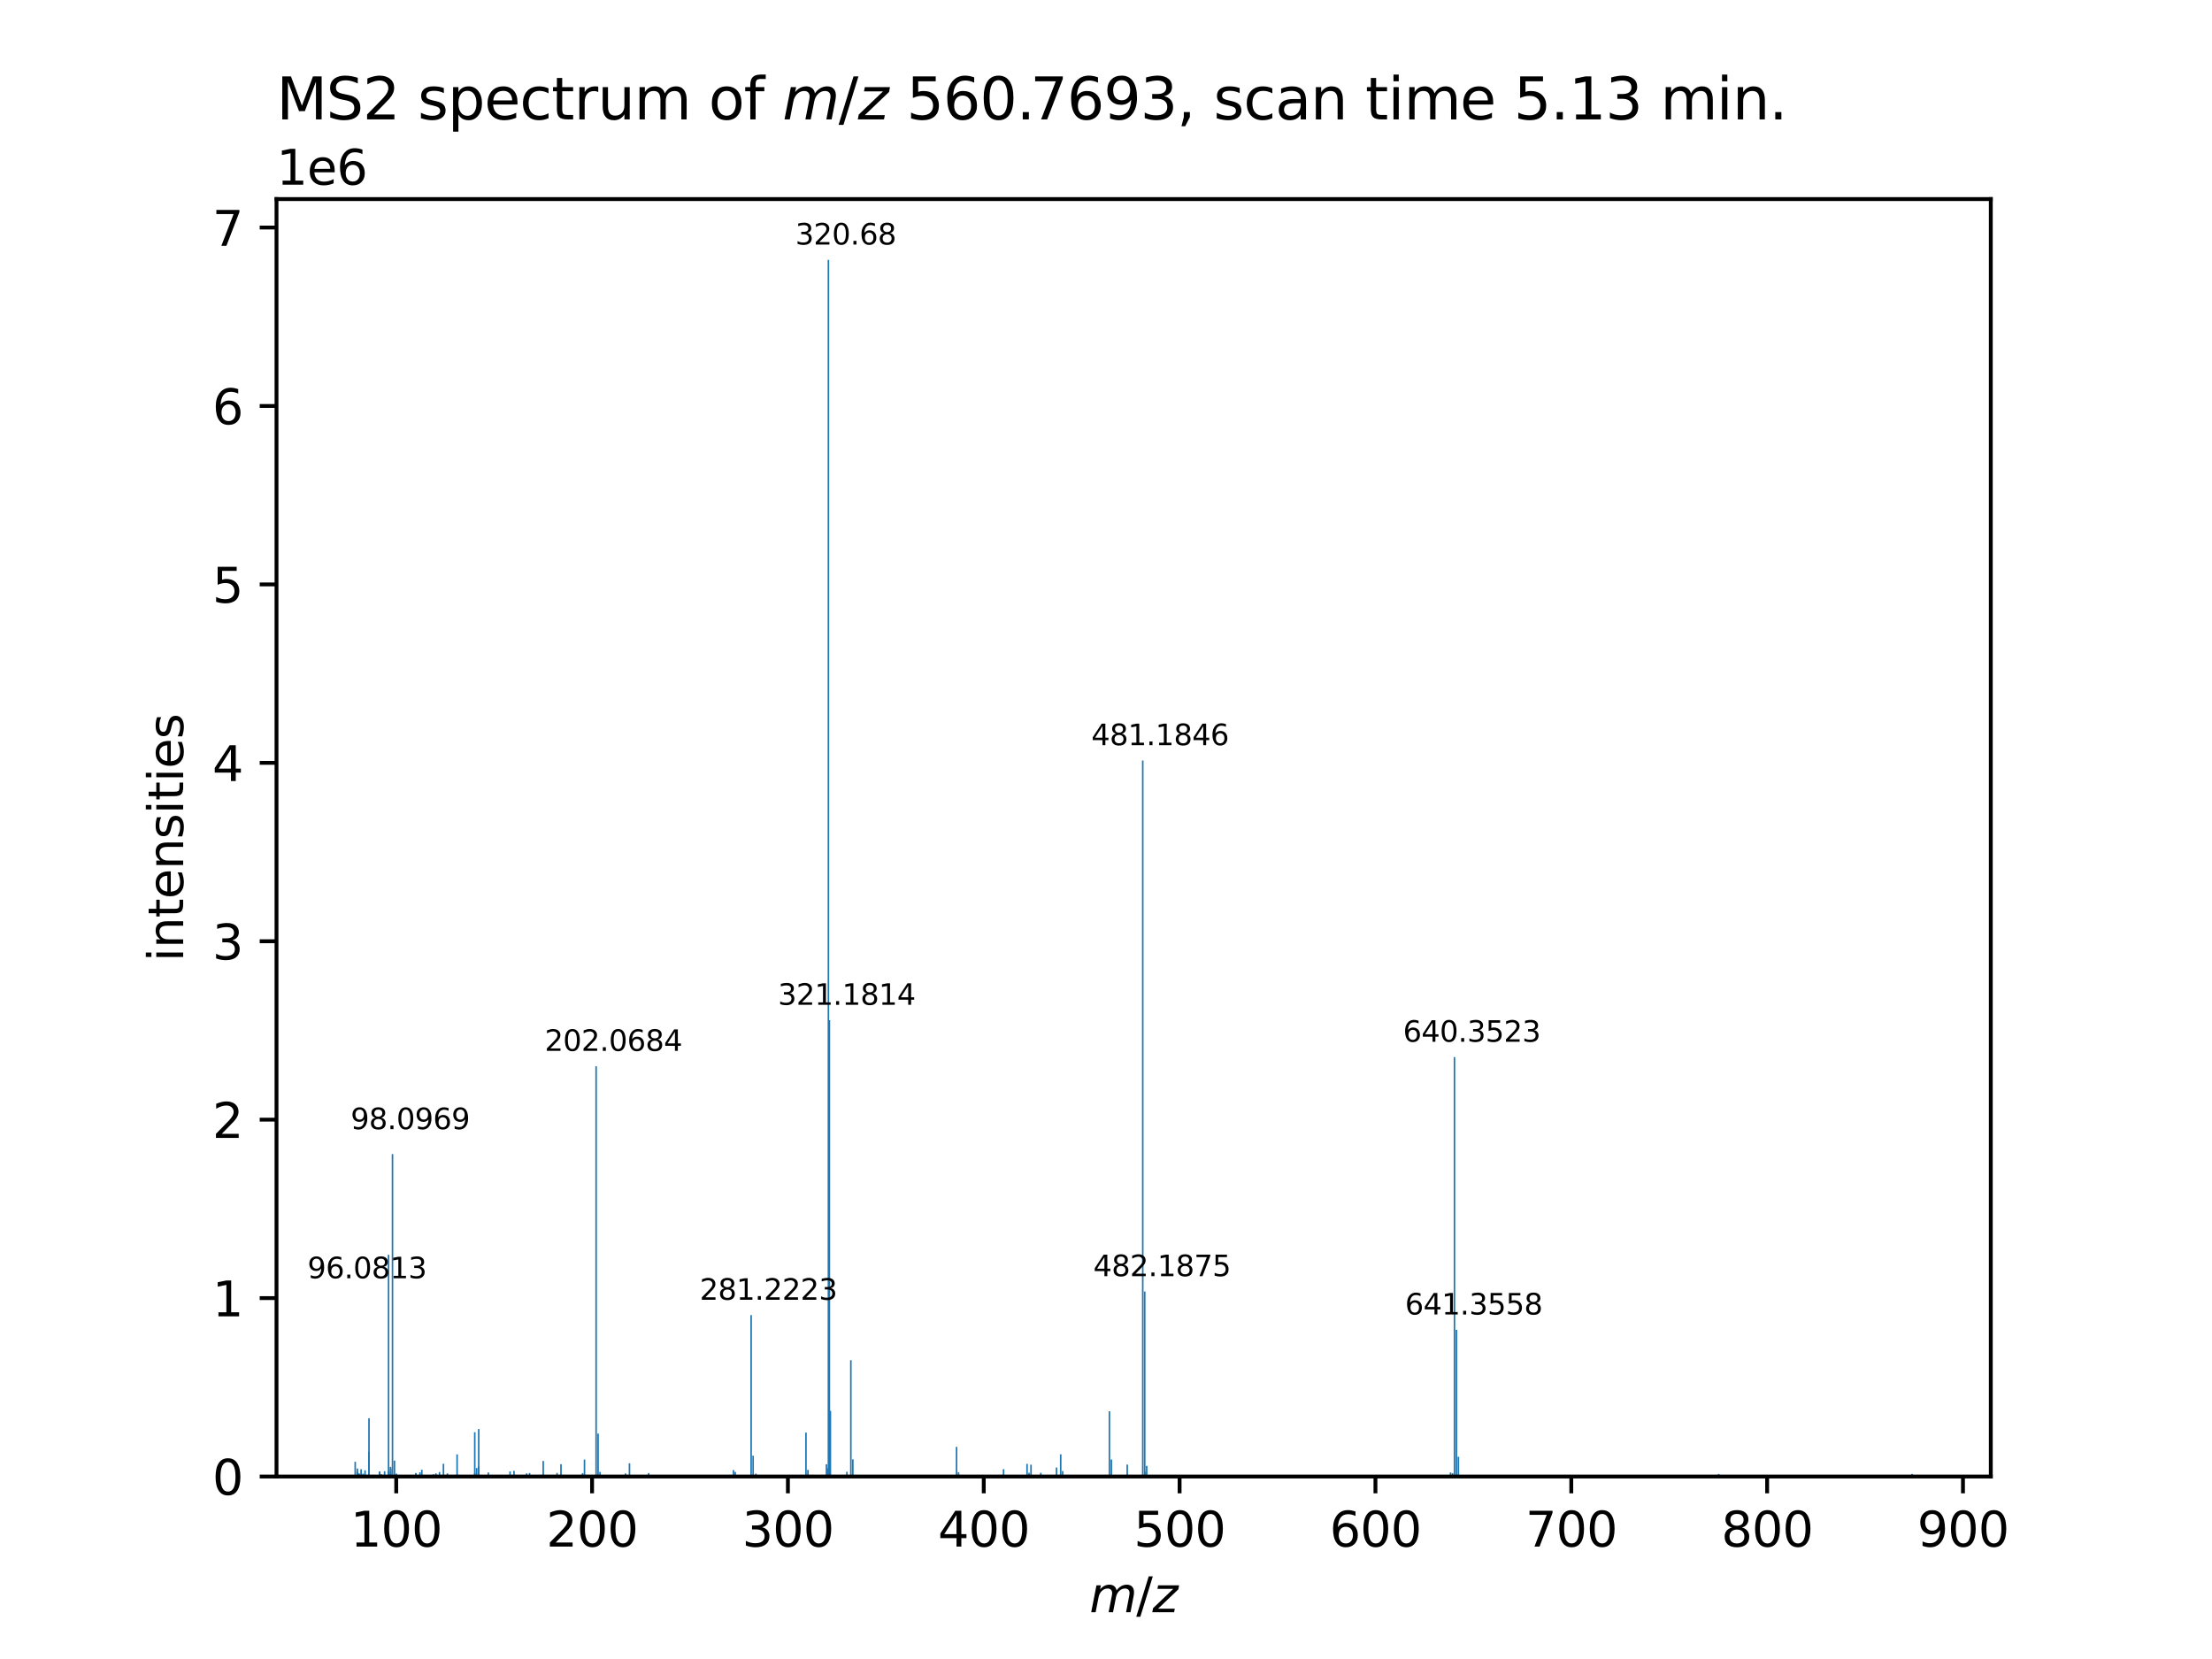 <?xml version="1.0" encoding="utf-8" standalone="no"?>
<!DOCTYPE svg PUBLIC "-//W3C//DTD SVG 1.1//EN"
  "http://www.w3.org/Graphics/SVG/1.1/DTD/svg11.dtd">
<svg xmlns:xlink="http://www.w3.org/1999/xlink" width="460.8pt" height="345.6pt" viewBox="0 0 460.8 345.6" xmlns="http://www.w3.org/2000/svg" version="1.1">
 <defs>
  <style type="text/css">*{stroke-linejoin: round; stroke-linecap: butt}</style>
 </defs>
 <g id="figure_1">
  <g id="patch_1">
   <path d="M 0 345.6 
L 460.8 345.6 
L 460.8 0 
L 0 0 
z
" style="fill: #ffffff"/>
  </g>
  <g id="axes_1">
   <g id="patch_2">
    <path d="M 57.6 307.584 
L 414.72 307.584 
L 414.72 41.472 
L 57.6 41.472 
z
" style="fill: #ffffff"/>
   </g>
   <g id="patch_3">
    <path d="M 73.833 307.584 
L 74.159 307.584 
L 74.159 304.519 
L 73.833 304.519 
z
" clip-path="url(#p8fda5cd666)" style="fill: #1f77b4"/>
   </g>
   <g id="patch_4">
    <path d="M 74.239 307.584 
L 74.565 307.584 
L 74.565 306.562 
L 74.239 306.562 
z
" clip-path="url(#p8fda5cd666)" style="fill: #1f77b4"/>
   </g>
   <g id="patch_5">
    <path d="M 74.287 307.584 
L 74.614 307.584 
L 74.614 305.924 
L 74.287 305.924 
z
" clip-path="url(#p8fda5cd666)" style="fill: #1f77b4"/>
   </g>
   <g id="patch_6">
    <path d="M 74.313 307.584 
L 74.639 307.584 
L 74.639 306.727 
L 74.313 306.727 
z
" clip-path="url(#p8fda5cd666)" style="fill: #1f77b4"/>
   </g>
   <g id="patch_7">
    <path d="M 74.65 307.584 
L 74.976 307.584 
L 74.976 306.933 
L 74.65 306.933 
z
" clip-path="url(#p8fda5cd666)" style="fill: #1f77b4"/>
   </g>
   <g id="patch_8">
    <path d="M 75.061 307.584 
L 75.387 307.584 
L 75.387 306.066 
L 75.061 306.066 
z
" clip-path="url(#p8fda5cd666)" style="fill: #1f77b4"/>
   </g>
   <g id="patch_9">
    <path d="M 75.472 307.584 
L 75.799 307.584 
L 75.799 307.003 
L 75.472 307.003 
z
" clip-path="url(#p8fda5cd666)" style="fill: #1f77b4"/>
   </g>
   <g id="patch_10">
    <path d="M 75.883 307.584 
L 76.21 307.584 
L 76.21 306.292 
L 75.883 306.292 
z
" clip-path="url(#p8fda5cd666)" style="fill: #1f77b4"/>
   </g>
   <g id="patch_11">
    <path d="M 76.691 307.584 
L 77.017 307.584 
L 77.017 302.437 
L 76.691 302.437 
z
" clip-path="url(#p8fda5cd666)" style="fill: #1f77b4"/>
   </g>
   <g id="patch_12">
    <path d="M 76.706 307.584 
L 77.032 307.584 
L 77.032 295.442 
L 76.706 295.442 
z
" clip-path="url(#p8fda5cd666)" style="fill: #1f77b4"/>
   </g>
   <g id="patch_13">
    <path d="M 78.908 307.584 
L 79.235 307.584 
L 79.235 306.607 
L 78.908 306.607 
z
" clip-path="url(#p8fda5cd666)" style="fill: #1f77b4"/>
   </g>
   <g id="patch_14">
    <path d="M 78.91 307.584 
L 79.237 307.584 
L 79.237 306.509 
L 78.91 306.509 
z
" clip-path="url(#p8fda5cd666)" style="fill: #1f77b4"/>
   </g>
   <g id="patch_15">
    <path d="M 79.264 307.584 
L 79.59 307.584 
L 79.59 307.112 
L 79.264 307.112 
z
" clip-path="url(#p8fda5cd666)" style="fill: #1f77b4"/>
   </g>
   <g id="patch_16">
    <path d="M 79.957 307.584 
L 80.283 307.584 
L 80.283 306.493 
L 79.957 306.493 
z
" clip-path="url(#p8fda5cd666)" style="fill: #1f77b4"/>
   </g>
   <g id="patch_17">
    <path d="M 80.776 307.584 
L 81.103 307.584 
L 81.103 306.462 
L 80.776 306.462 
z
" clip-path="url(#p8fda5cd666)" style="fill: #1f77b4"/>
   </g>
   <g id="patch_18">
    <path d="M 80.779 307.584 
L 81.105 307.584 
L 81.105 261.388 
L 80.779 261.388 
z
" clip-path="url(#p8fda5cd666)" style="fill: #1f77b4"/>
   </g>
   <g id="patch_19">
    <path d="M 80.782 307.584 
L 81.108 307.584 
L 81.108 306.503 
L 80.782 306.503 
z
" clip-path="url(#p8fda5cd666)" style="fill: #1f77b4"/>
   </g>
   <g id="patch_20">
    <path d="M 81.181 307.584 
L 81.507 307.584 
L 81.507 307.099 
L 81.181 307.099 
z
" clip-path="url(#p8fda5cd666)" style="fill: #1f77b4"/>
   </g>
   <g id="patch_21">
    <path d="M 81.188 307.584 
L 81.515 307.584 
L 81.515 305.567 
L 81.188 305.567 
z
" clip-path="url(#p8fda5cd666)" style="fill: #1f77b4"/>
   </g>
   <g id="patch_22">
    <path d="M 81.191 307.584 
L 81.517 307.584 
L 81.517 306.562 
L 81.191 306.562 
z
" clip-path="url(#p8fda5cd666)" style="fill: #1f77b4"/>
   </g>
   <g id="patch_23">
    <path d="M 81.235 307.584 
L 81.562 307.584 
L 81.562 305.908 
L 81.235 305.908 
z
" clip-path="url(#p8fda5cd666)" style="fill: #1f77b4"/>
   </g>
   <g id="patch_24">
    <path d="M 81.601 307.584 
L 81.928 307.584 
L 81.928 240.409 
L 81.601 240.409 
z
" clip-path="url(#p8fda5cd666)" style="fill: #1f77b4"/>
   </g>
   <g id="patch_25">
    <path d="M 82.011 307.584 
L 82.337 307.584 
L 82.337 304.273 
L 82.011 304.273 
z
" clip-path="url(#p8fda5cd666)" style="fill: #1f77b4"/>
   </g>
   <g id="patch_26">
    <path d="M 82.394 307.584 
L 82.72 307.584 
L 82.72 306.981 
L 82.394 306.981 
z
" clip-path="url(#p8fda5cd666)" style="fill: #1f77b4"/>
   </g>
   <g id="patch_27">
    <path d="M 86.444 307.584 
L 86.77 307.584 
L 86.77 306.859 
L 86.444 306.859 
z
" clip-path="url(#p8fda5cd666)" style="fill: #1f77b4"/>
   </g>
   <g id="patch_28">
    <path d="M 86.497 307.584 
L 86.823 307.584 
L 86.823 306.931 
L 86.497 306.931 
z
" clip-path="url(#p8fda5cd666)" style="fill: #1f77b4"/>
   </g>
   <g id="patch_29">
    <path d="M 87.319 307.584 
L 87.646 307.584 
L 87.646 306.712 
L 87.319 306.712 
z
" clip-path="url(#p8fda5cd666)" style="fill: #1f77b4"/>
   </g>
   <g id="patch_30">
    <path d="M 87.706 307.584 
L 88.032 307.584 
L 88.032 306.175 
L 87.706 306.175 
z
" clip-path="url(#p8fda5cd666)" style="fill: #1f77b4"/>
   </g>
   <g id="patch_31">
    <path d="M 90.125 307.584 
L 90.452 307.584 
L 90.452 307.127 
L 90.125 307.127 
z
" clip-path="url(#p8fda5cd666)" style="fill: #1f77b4"/>
   </g>
   <g id="patch_32">
    <path d="M 90.657 307.584 
L 90.983 307.584 
L 90.983 306.933 
L 90.657 306.933 
z
" clip-path="url(#p8fda5cd666)" style="fill: #1f77b4"/>
   </g>
   <g id="patch_33">
    <path d="M 91.393 307.584 
L 91.719 307.584 
L 91.719 306.644 
L 91.393 306.644 
z
" clip-path="url(#p8fda5cd666)" style="fill: #1f77b4"/>
   </g>
   <g id="patch_34">
    <path d="M 92.215 307.584 
L 92.542 307.584 
L 92.542 304.923 
L 92.215 304.923 
z
" clip-path="url(#p8fda5cd666)" style="fill: #1f77b4"/>
   </g>
   <g id="patch_35">
    <path d="M 93.037 307.584 
L 93.364 307.584 
L 93.364 306.939 
L 93.037 306.939 
z
" clip-path="url(#p8fda5cd666)" style="fill: #1f77b4"/>
   </g>
   <g id="patch_36">
    <path d="M 95.058 307.584 
L 95.385 307.584 
L 95.385 302.973 
L 95.058 302.973 
z
" clip-path="url(#p8fda5cd666)" style="fill: #1f77b4"/>
   </g>
   <g id="patch_37">
    <path d="M 98.741 307.584 
L 99.067 307.584 
L 99.067 298.353 
L 98.741 298.353 
z
" clip-path="url(#p8fda5cd666)" style="fill: #1f77b4"/>
   </g>
   <g id="patch_38">
    <path d="M 98.745 307.584 
L 99.071 307.584 
L 99.071 306.893 
L 98.745 306.893 
z
" clip-path="url(#p8fda5cd666)" style="fill: #1f77b4"/>
   </g>
   <g id="patch_39">
    <path d="M 99.133 307.584 
L 99.46 307.584 
L 99.46 305.818 
L 99.133 305.818 
z
" clip-path="url(#p8fda5cd666)" style="fill: #1f77b4"/>
   </g>
   <g id="patch_40">
    <path d="M 99.545 307.584 
L 99.871 307.584 
L 99.871 305.466 
L 99.545 305.466 
z
" clip-path="url(#p8fda5cd666)" style="fill: #1f77b4"/>
   </g>
   <g id="patch_41">
    <path d="M 99.563 307.584 
L 99.889 307.584 
L 99.889 297.697 
L 99.563 297.697 
z
" clip-path="url(#p8fda5cd666)" style="fill: #1f77b4"/>
   </g>
   <g id="patch_42">
    <path d="M 101.564 307.584 
L 101.89 307.584 
L 101.89 306.743 
L 101.564 306.743 
z
" clip-path="url(#p8fda5cd666)" style="fill: #1f77b4"/>
   </g>
   <g id="patch_43">
    <path d="M 106.089 307.584 
L 106.415 307.584 
L 106.415 306.527 
L 106.089 306.527 
z
" clip-path="url(#p8fda5cd666)" style="fill: #1f77b4"/>
   </g>
   <g id="patch_44">
    <path d="M 106.911 307.584 
L 107.237 307.584 
L 107.237 306.404 
L 106.911 306.404 
z
" clip-path="url(#p8fda5cd666)" style="fill: #1f77b4"/>
   </g>
   <g id="patch_45">
    <path d="M 109.539 307.584 
L 109.866 307.584 
L 109.866 306.935 
L 109.539 306.935 
z
" clip-path="url(#p8fda5cd666)" style="fill: #1f77b4"/>
   </g>
   <g id="patch_46">
    <path d="M 110.162 307.584 
L 110.488 307.584 
L 110.488 306.857 
L 110.162 306.857 
z
" clip-path="url(#p8fda5cd666)" style="fill: #1f77b4"/>
   </g>
   <g id="patch_47">
    <path d="M 113 307.584 
L 113.326 307.584 
L 113.326 304.352 
L 113 304.352 
z
" clip-path="url(#p8fda5cd666)" style="fill: #1f77b4"/>
   </g>
   <g id="patch_48">
    <path d="M 115.88 307.584 
L 116.206 307.584 
L 116.206 306.832 
L 115.88 306.832 
z
" clip-path="url(#p8fda5cd666)" style="fill: #1f77b4"/>
   </g>
   <g id="patch_49">
    <path d="M 116.702 307.584 
L 117.029 307.584 
L 117.029 305.028 
L 116.702 305.028 
z
" clip-path="url(#p8fda5cd666)" style="fill: #1f77b4"/>
   </g>
   <g id="patch_50">
    <path d="M 121.196 307.584 
L 121.523 307.584 
L 121.523 306.876 
L 121.196 306.876 
z
" clip-path="url(#p8fda5cd666)" style="fill: #1f77b4"/>
   </g>
   <g id="patch_51">
    <path d="M 121.598 307.584 
L 121.924 307.584 
L 121.924 304.051 
L 121.598 304.051 
z
" clip-path="url(#p8fda5cd666)" style="fill: #1f77b4"/>
   </g>
   <g id="patch_52">
    <path d="M 124.019 307.584 
L 124.346 307.584 
L 124.346 222.122 
L 124.019 222.122 
z
" clip-path="url(#p8fda5cd666)" style="fill: #1f77b4"/>
   </g>
   <g id="patch_53">
    <path d="M 124.429 307.584 
L 124.755 307.584 
L 124.755 298.644 
L 124.429 298.644 
z
" clip-path="url(#p8fda5cd666)" style="fill: #1f77b4"/>
   </g>
   <g id="patch_54">
    <path d="M 124.834 307.584 
L 125.16 307.584 
L 125.16 306.627 
L 124.834 306.627 
z
" clip-path="url(#p8fda5cd666)" style="fill: #1f77b4"/>
   </g>
   <g id="patch_55">
    <path d="M 130.143 307.584 
L 130.47 307.584 
L 130.47 306.937 
L 130.143 306.937 
z
" clip-path="url(#p8fda5cd666)" style="fill: #1f77b4"/>
   </g>
   <g id="patch_56">
    <path d="M 130.966 307.584 
L 131.292 307.584 
L 131.292 304.832 
L 130.966 304.832 
z
" clip-path="url(#p8fda5cd666)" style="fill: #1f77b4"/>
   </g>
   <g id="patch_57">
    <path d="M 134.964 307.584 
L 135.29 307.584 
L 135.29 306.858 
L 134.964 306.858 
z
" clip-path="url(#p8fda5cd666)" style="fill: #1f77b4"/>
   </g>
   <g id="patch_58">
    <path d="M 152.63 307.584 
L 152.957 307.584 
L 152.957 306.242 
L 152.63 306.242 
z
" clip-path="url(#p8fda5cd666)" style="fill: #1f77b4"/>
   </g>
   <g id="patch_59">
    <path d="M 153.001 307.584 
L 153.328 307.584 
L 153.328 306.639 
L 153.001 306.639 
z
" clip-path="url(#p8fda5cd666)" style="fill: #1f77b4"/>
   </g>
   <g id="patch_60">
    <path d="M 156.313 307.584 
L 156.639 307.584 
L 156.639 273.965 
L 156.313 273.965 
z
" clip-path="url(#p8fda5cd666)" style="fill: #1f77b4"/>
   </g>
   <g id="patch_61">
    <path d="M 156.722 307.584 
L 157.048 307.584 
L 157.048 303.248 
L 156.722 303.248 
z
" clip-path="url(#p8fda5cd666)" style="fill: #1f77b4"/>
   </g>
   <g id="patch_62">
    <path d="M 157.301 307.584 
L 157.627 307.584 
L 157.627 306.984 
L 157.301 306.984 
z
" clip-path="url(#p8fda5cd666)" style="fill: #1f77b4"/>
   </g>
   <g id="patch_63">
    <path d="M 167.734 307.584 
L 168.06 307.584 
L 168.06 298.434 
L 167.734 298.434 
z
" clip-path="url(#p8fda5cd666)" style="fill: #1f77b4"/>
   </g>
   <g id="patch_64">
    <path d="M 168.143 307.584 
L 168.47 307.584 
L 168.47 306.209 
L 168.143 306.209 
z
" clip-path="url(#p8fda5cd666)" style="fill: #1f77b4"/>
   </g>
   <g id="patch_65">
    <path d="M 171.999 307.584 
L 172.325 307.584 
L 172.325 305.043 
L 171.999 305.043 
z
" clip-path="url(#p8fda5cd666)" style="fill: #1f77b4"/>
   </g>
   <g id="patch_66">
    <path d="M 172.204 307.584 
L 172.531 307.584 
L 172.531 305.889 
L 172.204 305.889 
z
" clip-path="url(#p8fda5cd666)" style="fill: #1f77b4"/>
   </g>
   <g id="patch_67">
    <path d="M 172.37 307.584 
L 172.696 307.584 
L 172.696 306.814 
L 172.37 306.814 
z
" clip-path="url(#p8fda5cd666)" style="fill: #1f77b4"/>
   </g>
   <g id="patch_68">
    <path d="M 172.41 307.584 
L 172.737 307.584 
L 172.737 54.144 
L 172.41 54.144 
z
" clip-path="url(#p8fda5cd666)" style="fill: #1f77b4"/>
   </g>
   <g id="patch_69">
    <path d="M 172.615 307.584 
L 172.941 307.584 
L 172.941 212.523 
L 172.615 212.523 
z
" clip-path="url(#p8fda5cd666)" style="fill: #1f77b4"/>
   </g>
   <g id="patch_70">
    <path d="M 172.819 307.584 
L 173.145 307.584 
L 173.145 293.901 
L 172.819 293.901 
z
" clip-path="url(#p8fda5cd666)" style="fill: #1f77b4"/>
   </g>
   <g id="patch_71">
    <path d="M 176.264 307.584 
L 176.591 307.584 
L 176.591 306.594 
L 176.264 306.594 
z
" clip-path="url(#p8fda5cd666)" style="fill: #1f77b4"/>
   </g>
   <g id="patch_72">
    <path d="M 177.087 307.584 
L 177.413 307.584 
L 177.413 283.353 
L 177.087 283.353 
z
" clip-path="url(#p8fda5cd666)" style="fill: #1f77b4"/>
   </g>
   <g id="patch_73">
    <path d="M 177.496 307.584 
L 177.822 307.584 
L 177.822 304.005 
L 177.496 304.005 
z
" clip-path="url(#p8fda5cd666)" style="fill: #1f77b4"/>
   </g>
   <g id="patch_74">
    <path d="M 199.105 307.584 
L 199.431 307.584 
L 199.431 301.409 
L 199.105 301.409 
z
" clip-path="url(#p8fda5cd666)" style="fill: #1f77b4"/>
   </g>
   <g id="patch_75">
    <path d="M 199.514 307.584 
L 199.84 307.584 
L 199.84 306.688 
L 199.514 306.688 
z
" clip-path="url(#p8fda5cd666)" style="fill: #1f77b4"/>
   </g>
   <g id="patch_76">
    <path d="M 208.897 307.584 
L 209.223 307.584 
L 209.223 306.053 
L 208.897 306.053 
z
" clip-path="url(#p8fda5cd666)" style="fill: #1f77b4"/>
   </g>
   <g id="patch_77">
    <path d="M 213.792 307.584 
L 214.118 307.584 
L 214.118 304.949 
L 213.792 304.949 
z
" clip-path="url(#p8fda5cd666)" style="fill: #1f77b4"/>
   </g>
   <g id="patch_78">
    <path d="M 214.202 307.584 
L 214.529 307.584 
L 214.529 306.802 
L 214.202 306.802 
z
" clip-path="url(#p8fda5cd666)" style="fill: #1f77b4"/>
   </g>
   <g id="patch_79">
    <path d="M 214.615 307.584 
L 214.941 307.584 
L 214.941 305.128 
L 214.615 305.128 
z
" clip-path="url(#p8fda5cd666)" style="fill: #1f77b4"/>
   </g>
   <g id="patch_80">
    <path d="M 216.656 307.584 
L 216.983 307.584 
L 216.983 306.808 
L 216.656 306.808 
z
" clip-path="url(#p8fda5cd666)" style="fill: #1f77b4"/>
   </g>
   <g id="patch_81">
    <path d="M 219.927 307.584 
L 220.253 307.584 
L 220.253 305.701 
L 219.927 305.701 
z
" clip-path="url(#p8fda5cd666)" style="fill: #1f77b4"/>
   </g>
   <g id="patch_82">
    <path d="M 220.801 307.584 
L 221.127 307.584 
L 221.127 302.96 
L 220.801 302.96 
z
" clip-path="url(#p8fda5cd666)" style="fill: #1f77b4"/>
   </g>
   <g id="patch_83">
    <path d="M 221.209 307.584 
L 221.536 307.584 
L 221.536 306.454 
L 221.209 306.454 
z
" clip-path="url(#p8fda5cd666)" style="fill: #1f77b4"/>
   </g>
   <g id="patch_84">
    <path d="M 230.946 307.584 
L 231.273 307.584 
L 231.273 293.991 
L 230.946 293.991 
z
" clip-path="url(#p8fda5cd666)" style="fill: #1f77b4"/>
   </g>
   <g id="patch_85">
    <path d="M 231.355 307.584 
L 231.682 307.584 
L 231.682 304.037 
L 231.355 304.037 
z
" clip-path="url(#p8fda5cd666)" style="fill: #1f77b4"/>
   </g>
   <g id="patch_86">
    <path d="M 234.66 307.584 
L 234.986 307.584 
L 234.986 305.098 
L 234.66 305.098 
z
" clip-path="url(#p8fda5cd666)" style="fill: #1f77b4"/>
   </g>
   <g id="patch_87">
    <path d="M 237.893 307.584 
L 238.219 307.584 
L 238.219 158.434 
L 237.893 158.434 
z
" clip-path="url(#p8fda5cd666)" style="fill: #1f77b4"/>
   </g>
   <g id="patch_88">
    <path d="M 238.302 307.584 
L 238.628 307.584 
L 238.628 269.05 
L 238.302 269.05 
z
" clip-path="url(#p8fda5cd666)" style="fill: #1f77b4"/>
   </g>
   <g id="patch_89">
    <path d="M 238.331 307.584 
L 238.658 307.584 
L 238.658 306.613 
L 238.331 306.613 
z
" clip-path="url(#p8fda5cd666)" style="fill: #1f77b4"/>
   </g>
   <g id="patch_90">
    <path d="M 238.712 307.584 
L 239.038 307.584 
L 239.038 305.367 
L 238.712 305.367 
z
" clip-path="url(#p8fda5cd666)" style="fill: #1f77b4"/>
   </g>
   <g id="patch_91">
    <path d="M 302.007 307.584 
L 302.334 307.584 
L 302.334 306.75 
L 302.007 306.75 
z
" clip-path="url(#p8fda5cd666)" style="fill: #1f77b4"/>
   </g>
   <g id="patch_92">
    <path d="M 302.415 307.584 
L 302.742 307.584 
L 302.742 306.885 
L 302.415 306.885 
z
" clip-path="url(#p8fda5cd666)" style="fill: #1f77b4"/>
   </g>
   <g id="patch_93">
    <path d="M 302.83 307.584 
L 303.156 307.584 
L 303.156 220.219 
L 302.83 220.219 
z
" clip-path="url(#p8fda5cd666)" style="fill: #1f77b4"/>
   </g>
   <g id="patch_94">
    <path d="M 303.239 307.584 
L 303.565 307.584 
L 303.565 277.035 
L 303.239 277.035 
z
" clip-path="url(#p8fda5cd666)" style="fill: #1f77b4"/>
   </g>
   <g id="patch_95">
    <path d="M 303.646 307.584 
L 303.972 307.584 
L 303.972 303.466 
L 303.646 303.466 
z
" clip-path="url(#p8fda5cd666)" style="fill: #1f77b4"/>
   </g>
   <g id="patch_96">
    <path d="M 357.88 307.584 
L 358.206 307.584 
L 358.206 307.056 
L 357.88 307.056 
z
" clip-path="url(#p8fda5cd666)" style="fill: #1f77b4"/>
   </g>
   <g id="patch_97">
    <path d="M 398.161 307.584 
L 398.487 307.584 
L 398.487 307.045 
L 398.161 307.045 
z
" clip-path="url(#p8fda5cd666)" style="fill: #1f77b4"/>
   </g>
   <g id="matplotlib.axis_1">
    <g id="xtick_1">
     <g id="line2d_1">
      <defs>
       <path id="m3e87aa648f" d="M 0 0 
L 0 3.5 
" style="stroke: #000000; stroke-width: 0.8"/>
      </defs>
      <g>
       <use xlink:href="#m3e87aa648f" x="82.541" y="307.584" style="stroke: #000000; stroke-width: 0.8"/>
      </g>
     </g>
     <g id="text_1">
      <!-- 100 -->
      <g transform="translate(72.997 322.182) scale(0.1 -0.1)">
       <defs>
        <path id="DejaVuSans-31" d="M 794 531 
L 1825 531 
L 1825 4091 
L 703 3866 
L 703 4441 
L 1819 4666 
L 2450 4666 
L 2450 531 
L 3481 531 
L 3481 0 
L 794 0 
L 794 531 
z
" transform="scale(0.016)"/>
        <path id="DejaVuSans-30" d="M 2034 4250 
Q 1547 4250 1301 3770 
Q 1056 3291 1056 2328 
Q 1056 1369 1301 889 
Q 1547 409 2034 409 
Q 2525 409 2770 889 
Q 3016 1369 3016 2328 
Q 3016 3291 2770 3770 
Q 2525 4250 2034 4250 
z
M 2034 4750 
Q 2819 4750 3233 4129 
Q 3647 3509 3647 2328 
Q 3647 1150 3233 529 
Q 2819 -91 2034 -91 
Q 1250 -91 836 529 
Q 422 1150 422 2328 
Q 422 3509 836 4129 
Q 1250 4750 2034 4750 
z
" transform="scale(0.016)"/>
       </defs>
       <use xlink:href="#DejaVuSans-31"/>
       <use xlink:href="#DejaVuSans-30" x="63.623"/>
       <use xlink:href="#DejaVuSans-30" x="127.246"/>
      </g>
     </g>
    </g>
    <g id="xtick_2">
     <g id="line2d_2">
      <g>
       <use xlink:href="#m3e87aa648f" x="123.339" y="307.584" style="stroke: #000000; stroke-width: 0.8"/>
      </g>
     </g>
     <g id="text_2">
      <!-- 200 -->
      <g transform="translate(113.795 322.182) scale(0.1 -0.1)">
       <defs>
        <path id="DejaVuSans-32" d="M 1228 531 
L 3431 531 
L 3431 0 
L 469 0 
L 469 531 
Q 828 903 1448 1529 
Q 2069 2156 2228 2338 
Q 2531 2678 2651 2914 
Q 2772 3150 2772 3378 
Q 2772 3750 2511 3984 
Q 2250 4219 1831 4219 
Q 1534 4219 1204 4116 
Q 875 4013 500 3803 
L 500 4441 
Q 881 4594 1212 4672 
Q 1544 4750 1819 4750 
Q 2544 4750 2975 4387 
Q 3406 4025 3406 3419 
Q 3406 3131 3298 2873 
Q 3191 2616 2906 2266 
Q 2828 2175 2409 1742 
Q 1991 1309 1228 531 
z
" transform="scale(0.016)"/>
       </defs>
       <use xlink:href="#DejaVuSans-32"/>
       <use xlink:href="#DejaVuSans-30" x="63.623"/>
       <use xlink:href="#DejaVuSans-30" x="127.246"/>
      </g>
     </g>
    </g>
    <g id="xtick_3">
     <g id="line2d_3">
      <g>
       <use xlink:href="#m3e87aa648f" x="164.137" y="307.584" style="stroke: #000000; stroke-width: 0.8"/>
      </g>
     </g>
     <g id="text_3">
      <!-- 300 -->
      <g transform="translate(154.593 322.182) scale(0.1 -0.1)">
       <defs>
        <path id="DejaVuSans-33" d="M 2597 2516 
Q 3050 2419 3304 2112 
Q 3559 1806 3559 1356 
Q 3559 666 3084 287 
Q 2609 -91 1734 -91 
Q 1441 -91 1130 -33 
Q 819 25 488 141 
L 488 750 
Q 750 597 1062 519 
Q 1375 441 1716 441 
Q 2309 441 2620 675 
Q 2931 909 2931 1356 
Q 2931 1769 2642 2001 
Q 2353 2234 1838 2234 
L 1294 2234 
L 1294 2753 
L 1863 2753 
Q 2328 2753 2575 2939 
Q 2822 3125 2822 3475 
Q 2822 3834 2567 4026 
Q 2313 4219 1838 4219 
Q 1578 4219 1281 4162 
Q 984 4106 628 3988 
L 628 4550 
Q 988 4650 1302 4700 
Q 1616 4750 1894 4750 
Q 2613 4750 3031 4423 
Q 3450 4097 3450 3541 
Q 3450 3153 3228 2886 
Q 3006 2619 2597 2516 
z
" transform="scale(0.016)"/>
       </defs>
       <use xlink:href="#DejaVuSans-33"/>
       <use xlink:href="#DejaVuSans-30" x="63.623"/>
       <use xlink:href="#DejaVuSans-30" x="127.246"/>
      </g>
     </g>
    </g>
    <g id="xtick_4">
     <g id="line2d_4">
      <g>
       <use xlink:href="#m3e87aa648f" x="204.934" y="307.584" style="stroke: #000000; stroke-width: 0.8"/>
      </g>
     </g>
     <g id="text_4">
      <!-- 400 -->
      <g transform="translate(195.391 322.182) scale(0.1 -0.1)">
       <defs>
        <path id="DejaVuSans-34" d="M 2419 4116 
L 825 1625 
L 2419 1625 
L 2419 4116 
z
M 2253 4666 
L 3047 4666 
L 3047 1625 
L 3713 1625 
L 3713 1100 
L 3047 1100 
L 3047 0 
L 2419 0 
L 2419 1100 
L 313 1100 
L 313 1709 
L 2253 4666 
z
" transform="scale(0.016)"/>
       </defs>
       <use xlink:href="#DejaVuSans-34"/>
       <use xlink:href="#DejaVuSans-30" x="63.623"/>
       <use xlink:href="#DejaVuSans-30" x="127.246"/>
      </g>
     </g>
    </g>
    <g id="xtick_5">
     <g id="line2d_5">
      <g>
       <use xlink:href="#m3e87aa648f" x="245.732" y="307.584" style="stroke: #000000; stroke-width: 0.8"/>
      </g>
     </g>
     <g id="text_5">
      <!-- 500 -->
      <g transform="translate(236.188 322.182) scale(0.1 -0.1)">
       <defs>
        <path id="DejaVuSans-35" d="M 691 4666 
L 3169 4666 
L 3169 4134 
L 1269 4134 
L 1269 2991 
Q 1406 3038 1543 3061 
Q 1681 3084 1819 3084 
Q 2600 3084 3056 2656 
Q 3513 2228 3513 1497 
Q 3513 744 3044 326 
Q 2575 -91 1722 -91 
Q 1428 -91 1123 -41 
Q 819 9 494 109 
L 494 744 
Q 775 591 1075 516 
Q 1375 441 1709 441 
Q 2250 441 2565 725 
Q 2881 1009 2881 1497 
Q 2881 1984 2565 2268 
Q 2250 2553 1709 2553 
Q 1456 2553 1204 2497 
Q 953 2441 691 2322 
L 691 4666 
z
" transform="scale(0.016)"/>
       </defs>
       <use xlink:href="#DejaVuSans-35"/>
       <use xlink:href="#DejaVuSans-30" x="63.623"/>
       <use xlink:href="#DejaVuSans-30" x="127.246"/>
      </g>
     </g>
    </g>
    <g id="xtick_6">
     <g id="line2d_6">
      <g>
       <use xlink:href="#m3e87aa648f" x="286.53" y="307.584" style="stroke: #000000; stroke-width: 0.8"/>
      </g>
     </g>
     <g id="text_6">
      <!-- 600 -->
      <g transform="translate(276.986 322.182) scale(0.1 -0.1)">
       <defs>
        <path id="DejaVuSans-36" d="M 2113 2584 
Q 1688 2584 1439 2293 
Q 1191 2003 1191 1497 
Q 1191 994 1439 701 
Q 1688 409 2113 409 
Q 2538 409 2786 701 
Q 3034 994 3034 1497 
Q 3034 2003 2786 2293 
Q 2538 2584 2113 2584 
z
M 3366 4563 
L 3366 3988 
Q 3128 4100 2886 4159 
Q 2644 4219 2406 4219 
Q 1781 4219 1451 3797 
Q 1122 3375 1075 2522 
Q 1259 2794 1537 2939 
Q 1816 3084 2150 3084 
Q 2853 3084 3261 2657 
Q 3669 2231 3669 1497 
Q 3669 778 3244 343 
Q 2819 -91 2113 -91 
Q 1303 -91 875 529 
Q 447 1150 447 2328 
Q 447 3434 972 4092 
Q 1497 4750 2381 4750 
Q 2619 4750 2861 4703 
Q 3103 4656 3366 4563 
z
" transform="scale(0.016)"/>
       </defs>
       <use xlink:href="#DejaVuSans-36"/>
       <use xlink:href="#DejaVuSans-30" x="63.623"/>
       <use xlink:href="#DejaVuSans-30" x="127.246"/>
      </g>
     </g>
    </g>
    <g id="xtick_7">
     <g id="line2d_7">
      <g>
       <use xlink:href="#m3e87aa648f" x="327.328" y="307.584" style="stroke: #000000; stroke-width: 0.8"/>
      </g>
     </g>
     <g id="text_7">
      <!-- 700 -->
      <g transform="translate(317.784 322.182) scale(0.1 -0.1)">
       <defs>
        <path id="DejaVuSans-37" d="M 525 4666 
L 3525 4666 
L 3525 4397 
L 1831 0 
L 1172 0 
L 2766 4134 
L 525 4134 
L 525 4666 
z
" transform="scale(0.016)"/>
       </defs>
       <use xlink:href="#DejaVuSans-37"/>
       <use xlink:href="#DejaVuSans-30" x="63.623"/>
       <use xlink:href="#DejaVuSans-30" x="127.246"/>
      </g>
     </g>
    </g>
    <g id="xtick_8">
     <g id="line2d_8">
      <g>
       <use xlink:href="#m3e87aa648f" x="368.126" y="307.584" style="stroke: #000000; stroke-width: 0.8"/>
      </g>
     </g>
     <g id="text_8">
      <!-- 800 -->
      <g transform="translate(358.582 322.182) scale(0.1 -0.1)">
       <defs>
        <path id="DejaVuSans-38" d="M 2034 2216 
Q 1584 2216 1326 1975 
Q 1069 1734 1069 1313 
Q 1069 891 1326 650 
Q 1584 409 2034 409 
Q 2484 409 2743 651 
Q 3003 894 3003 1313 
Q 3003 1734 2745 1975 
Q 2488 2216 2034 2216 
z
M 1403 2484 
Q 997 2584 770 2862 
Q 544 3141 544 3541 
Q 544 4100 942 4425 
Q 1341 4750 2034 4750 
Q 2731 4750 3128 4425 
Q 3525 4100 3525 3541 
Q 3525 3141 3298 2862 
Q 3072 2584 2669 2484 
Q 3125 2378 3379 2068 
Q 3634 1759 3634 1313 
Q 3634 634 3220 271 
Q 2806 -91 2034 -91 
Q 1263 -91 848 271 
Q 434 634 434 1313 
Q 434 1759 690 2068 
Q 947 2378 1403 2484 
z
M 1172 3481 
Q 1172 3119 1398 2916 
Q 1625 2713 2034 2713 
Q 2441 2713 2670 2916 
Q 2900 3119 2900 3481 
Q 2900 3844 2670 4047 
Q 2441 4250 2034 4250 
Q 1625 4250 1398 4047 
Q 1172 3844 1172 3481 
z
" transform="scale(0.016)"/>
       </defs>
       <use xlink:href="#DejaVuSans-38"/>
       <use xlink:href="#DejaVuSans-30" x="63.623"/>
       <use xlink:href="#DejaVuSans-30" x="127.246"/>
      </g>
     </g>
    </g>
    <g id="xtick_9">
     <g id="line2d_9">
      <g>
       <use xlink:href="#m3e87aa648f" x="408.923" y="307.584" style="stroke: #000000; stroke-width: 0.8"/>
      </g>
     </g>
     <g id="text_9">
      <!-- 900 -->
      <g transform="translate(399.38 322.182) scale(0.1 -0.1)">
       <defs>
        <path id="DejaVuSans-39" d="M 703 97 
L 703 672 
Q 941 559 1184 500 
Q 1428 441 1663 441 
Q 2288 441 2617 861 
Q 2947 1281 2994 2138 
Q 2813 1869 2534 1725 
Q 2256 1581 1919 1581 
Q 1219 1581 811 2004 
Q 403 2428 403 3163 
Q 403 3881 828 4315 
Q 1253 4750 1959 4750 
Q 2769 4750 3195 4129 
Q 3622 3509 3622 2328 
Q 3622 1225 3098 567 
Q 2575 -91 1691 -91 
Q 1453 -91 1209 -44 
Q 966 3 703 97 
z
M 1959 2075 
Q 2384 2075 2632 2365 
Q 2881 2656 2881 3163 
Q 2881 3666 2632 3958 
Q 2384 4250 1959 4250 
Q 1534 4250 1286 3958 
Q 1038 3666 1038 3163 
Q 1038 2656 1286 2365 
Q 1534 2075 1959 2075 
z
" transform="scale(0.016)"/>
       </defs>
       <use xlink:href="#DejaVuSans-39"/>
       <use xlink:href="#DejaVuSans-30" x="63.623"/>
       <use xlink:href="#DejaVuSans-30" x="127.246"/>
      </g>
     </g>
    </g>
    <g id="text_10">
     <!-- ${m/z}$ -->
     <g transform="translate(226.96 335.861) scale(0.1 -0.1)">
      <defs>
       <path id="DejaVuSans-Oblique-6d" d="M 5747 2113 
L 5338 0 
L 4763 0 
L 5166 2094 
Q 5191 2228 5203 2325 
Q 5216 2422 5216 2491 
Q 5216 2772 5059 2928 
Q 4903 3084 4622 3084 
Q 4203 3084 3875 2770 
Q 3547 2456 3450 1953 
L 3066 0 
L 2491 0 
L 2900 2094 
Q 2925 2209 2937 2307 
Q 2950 2406 2950 2484 
Q 2950 2769 2794 2926 
Q 2638 3084 2363 3084 
Q 1938 3084 1609 2770 
Q 1281 2456 1184 1953 
L 800 0 
L 225 0 
L 909 3500 
L 1484 3500 
L 1375 2956 
Q 1609 3263 1923 3423 
Q 2238 3584 2597 3584 
Q 2978 3584 3223 3384 
Q 3469 3184 3519 2828 
Q 3781 3197 4126 3390 
Q 4472 3584 4856 3584 
Q 5306 3584 5551 3325 
Q 5797 3066 5797 2591 
Q 5797 2488 5784 2364 
Q 5772 2241 5747 2113 
z
" transform="scale(0.016)"/>
       <path id="DejaVuSans-2f" d="M 1625 4666 
L 2156 4666 
L 531 -594 
L 0 -594 
L 1625 4666 
z
" transform="scale(0.016)"/>
       <path id="DejaVuSans-Oblique-7a" d="M 744 3500 
L 3475 3500 
L 3372 2975 
L 738 459 
L 2913 459 
L 2822 0 
L -19 0 
L 84 525 
L 2719 3041 
L 653 3041 
L 744 3500 
z
" transform="scale(0.016)"/>
      </defs>
      <use xlink:href="#DejaVuSans-Oblique-6d" transform="translate(0 0.094)"/>
      <use xlink:href="#DejaVuSans-2f" transform="translate(97.412 0.094)"/>
      <use xlink:href="#DejaVuSans-Oblique-7a" transform="translate(131.104 0.094)"/>
     </g>
    </g>
   </g>
   <g id="matplotlib.axis_2">
    <g id="ytick_1">
     <g id="line2d_10">
      <defs>
       <path id="m81c1f299e3" d="M 0 0 
L -3.5 0 
" style="stroke: #000000; stroke-width: 0.8"/>
      </defs>
      <g>
       <use xlink:href="#m81c1f299e3" x="57.6" y="307.584" style="stroke: #000000; stroke-width: 0.8"/>
      </g>
     </g>
     <g id="text_11">
      <!-- 0 -->
      <g transform="translate(44.237 311.383) scale(0.1 -0.1)">
       <use xlink:href="#DejaVuSans-30"/>
      </g>
     </g>
    </g>
    <g id="ytick_2">
     <g id="line2d_11">
      <g>
       <use xlink:href="#m81c1f299e3" x="57.6" y="270.416" style="stroke: #000000; stroke-width: 0.8"/>
      </g>
     </g>
     <g id="text_12">
      <!-- 1 -->
      <g transform="translate(44.237 274.215) scale(0.1 -0.1)">
       <use xlink:href="#DejaVuSans-31"/>
      </g>
     </g>
    </g>
    <g id="ytick_3">
     <g id="line2d_12">
      <g>
       <use xlink:href="#m81c1f299e3" x="57.6" y="233.247" style="stroke: #000000; stroke-width: 0.8"/>
      </g>
     </g>
     <g id="text_13">
      <!-- 2 -->
      <g transform="translate(44.237 237.046) scale(0.1 -0.1)">
       <use xlink:href="#DejaVuSans-32"/>
      </g>
     </g>
    </g>
    <g id="ytick_4">
     <g id="line2d_13">
      <g>
       <use xlink:href="#m81c1f299e3" x="57.6" y="196.079" style="stroke: #000000; stroke-width: 0.8"/>
      </g>
     </g>
     <g id="text_14">
      <!-- 3 -->
      <g transform="translate(44.237 199.878) scale(0.1 -0.1)">
       <use xlink:href="#DejaVuSans-33"/>
      </g>
     </g>
    </g>
    <g id="ytick_5">
     <g id="line2d_14">
      <g>
       <use xlink:href="#m81c1f299e3" x="57.6" y="158.91" style="stroke: #000000; stroke-width: 0.8"/>
      </g>
     </g>
     <g id="text_15">
      <!-- 4 -->
      <g transform="translate(44.237 162.709) scale(0.1 -0.1)">
       <use xlink:href="#DejaVuSans-34"/>
      </g>
     </g>
    </g>
    <g id="ytick_6">
     <g id="line2d_15">
      <g>
       <use xlink:href="#m81c1f299e3" x="57.6" y="121.742" style="stroke: #000000; stroke-width: 0.8"/>
      </g>
     </g>
     <g id="text_16">
      <!-- 5 -->
      <g transform="translate(44.237 125.541) scale(0.1 -0.1)">
       <use xlink:href="#DejaVuSans-35"/>
      </g>
     </g>
    </g>
    <g id="ytick_7">
     <g id="line2d_16">
      <g>
       <use xlink:href="#m81c1f299e3" x="57.6" y="84.573" style="stroke: #000000; stroke-width: 0.8"/>
      </g>
     </g>
     <g id="text_17">
      <!-- 6 -->
      <g transform="translate(44.237 88.372) scale(0.1 -0.1)">
       <use xlink:href="#DejaVuSans-36"/>
      </g>
     </g>
    </g>
    <g id="ytick_8">
     <g id="line2d_17">
      <g>
       <use xlink:href="#m81c1f299e3" x="57.6" y="47.405" style="stroke: #000000; stroke-width: 0.8"/>
      </g>
     </g>
     <g id="text_18">
      <!-- 7 -->
      <g transform="translate(44.237 51.204) scale(0.1 -0.1)">
       <use xlink:href="#DejaVuSans-37"/>
      </g>
     </g>
    </g>
    <g id="text_19">
     <!-- intensities -->
     <g transform="translate(38.158 200.315) rotate(-90) scale(0.1 -0.1)">
      <defs>
       <path id="DejaVuSans-69" d="M 603 3500 
L 1178 3500 
L 1178 0 
L 603 0 
L 603 3500 
z
M 603 4863 
L 1178 4863 
L 1178 4134 
L 603 4134 
L 603 4863 
z
" transform="scale(0.016)"/>
       <path id="DejaVuSans-6e" d="M 3513 2113 
L 3513 0 
L 2938 0 
L 2938 2094 
Q 2938 2591 2744 2837 
Q 2550 3084 2163 3084 
Q 1697 3084 1428 2787 
Q 1159 2491 1159 1978 
L 1159 0 
L 581 0 
L 581 3500 
L 1159 3500 
L 1159 2956 
Q 1366 3272 1645 3428 
Q 1925 3584 2291 3584 
Q 2894 3584 3203 3211 
Q 3513 2838 3513 2113 
z
" transform="scale(0.016)"/>
       <path id="DejaVuSans-74" d="M 1172 4494 
L 1172 3500 
L 2356 3500 
L 2356 3053 
L 1172 3053 
L 1172 1153 
Q 1172 725 1289 603 
Q 1406 481 1766 481 
L 2356 481 
L 2356 0 
L 1766 0 
Q 1100 0 847 248 
Q 594 497 594 1153 
L 594 3053 
L 172 3053 
L 172 3500 
L 594 3500 
L 594 4494 
L 1172 4494 
z
" transform="scale(0.016)"/>
       <path id="DejaVuSans-65" d="M 3597 1894 
L 3597 1613 
L 953 1613 
Q 991 1019 1311 708 
Q 1631 397 2203 397 
Q 2534 397 2845 478 
Q 3156 559 3463 722 
L 3463 178 
Q 3153 47 2828 -22 
Q 2503 -91 2169 -91 
Q 1331 -91 842 396 
Q 353 884 353 1716 
Q 353 2575 817 3079 
Q 1281 3584 2069 3584 
Q 2775 3584 3186 3129 
Q 3597 2675 3597 1894 
z
M 3022 2063 
Q 3016 2534 2758 2815 
Q 2500 3097 2075 3097 
Q 1594 3097 1305 2825 
Q 1016 2553 972 2059 
L 3022 2063 
z
" transform="scale(0.016)"/>
       <path id="DejaVuSans-73" d="M 2834 3397 
L 2834 2853 
Q 2591 2978 2328 3040 
Q 2066 3103 1784 3103 
Q 1356 3103 1142 2972 
Q 928 2841 928 2578 
Q 928 2378 1081 2264 
Q 1234 2150 1697 2047 
L 1894 2003 
Q 2506 1872 2764 1633 
Q 3022 1394 3022 966 
Q 3022 478 2636 193 
Q 2250 -91 1575 -91 
Q 1294 -91 989 -36 
Q 684 19 347 128 
L 347 722 
Q 666 556 975 473 
Q 1284 391 1588 391 
Q 1994 391 2212 530 
Q 2431 669 2431 922 
Q 2431 1156 2273 1281 
Q 2116 1406 1581 1522 
L 1381 1569 
Q 847 1681 609 1914 
Q 372 2147 372 2553 
Q 372 3047 722 3315 
Q 1072 3584 1716 3584 
Q 2034 3584 2315 3537 
Q 2597 3491 2834 3397 
z
" transform="scale(0.016)"/>
      </defs>
      <use xlink:href="#DejaVuSans-69"/>
      <use xlink:href="#DejaVuSans-6e" x="27.783"/>
      <use xlink:href="#DejaVuSans-74" x="91.162"/>
      <use xlink:href="#DejaVuSans-65" x="130.371"/>
      <use xlink:href="#DejaVuSans-6e" x="191.895"/>
      <use xlink:href="#DejaVuSans-73" x="255.273"/>
      <use xlink:href="#DejaVuSans-69" x="307.373"/>
      <use xlink:href="#DejaVuSans-74" x="335.156"/>
      <use xlink:href="#DejaVuSans-69" x="374.365"/>
      <use xlink:href="#DejaVuSans-65" x="402.148"/>
      <use xlink:href="#DejaVuSans-73" x="463.672"/>
     </g>
    </g>
    <g id="text_20">
     <!-- 1e6 -->
     <g transform="translate(57.6 38.472) scale(0.1 -0.1)">
      <use xlink:href="#DejaVuSans-31"/>
      <use xlink:href="#DejaVuSans-65" x="63.623"/>
      <use xlink:href="#DejaVuSans-36" x="125.146"/>
     </g>
    </g>
   </g>
   <g id="patch_98">
    <path d="M 57.6 307.584 
L 57.6 41.472 
" style="fill: none; stroke: #000000; stroke-width: 0.8; stroke-linejoin: miter; stroke-linecap: square"/>
   </g>
   <g id="patch_99">
    <path d="M 414.72 307.584 
L 414.72 41.472 
" style="fill: none; stroke: #000000; stroke-width: 0.8; stroke-linejoin: miter; stroke-linecap: square"/>
   </g>
   <g id="patch_100">
    <path d="M 57.6 307.584 
L 414.72 307.584 
" style="fill: none; stroke: #000000; stroke-width: 0.8; stroke-linejoin: miter; stroke-linecap: square"/>
   </g>
   <g id="patch_101">
    <path d="M 57.6 41.472 
L 414.72 41.472 
" style="fill: none; stroke: #000000; stroke-width: 0.8; stroke-linejoin: miter; stroke-linecap: square"/>
   </g>
   <g id="text_21">
    <!-- 96.0813 -->
    <g transform="translate(64.052 266.284) scale(0.06 -0.06)">
     <defs>
      <path id="DejaVuSans-2e" d="M 684 794 
L 1344 794 
L 1344 0 
L 684 0 
L 684 794 
z
" transform="scale(0.016)"/>
     </defs>
     <use xlink:href="#DejaVuSans-39"/>
     <use xlink:href="#DejaVuSans-36" x="63.623"/>
     <use xlink:href="#DejaVuSans-2e" x="127.246"/>
     <use xlink:href="#DejaVuSans-30" x="159.033"/>
     <use xlink:href="#DejaVuSans-38" x="222.656"/>
     <use xlink:href="#DejaVuSans-31" x="286.279"/>
     <use xlink:href="#DejaVuSans-33" x="349.902"/>
    </g>
   </g>
   <g id="text_22">
    <!-- 98.0969 -->
    <g transform="translate(73.041 235.225) scale(0.06 -0.06)">
     <use xlink:href="#DejaVuSans-39"/>
     <use xlink:href="#DejaVuSans-38" x="63.623"/>
     <use xlink:href="#DejaVuSans-2e" x="127.246"/>
     <use xlink:href="#DejaVuSans-30" x="159.033"/>
     <use xlink:href="#DejaVuSans-39" x="222.656"/>
     <use xlink:href="#DejaVuSans-36" x="286.279"/>
     <use xlink:href="#DejaVuSans-39" x="349.902"/>
    </g>
   </g>
   <g id="text_23">
    <!-- 202.0684 -->
    <g transform="translate(113.468 218.917) scale(0.06 -0.06)">
     <use xlink:href="#DejaVuSans-32"/>
     <use xlink:href="#DejaVuSans-30" x="63.623"/>
     <use xlink:href="#DejaVuSans-32" x="127.246"/>
     <use xlink:href="#DejaVuSans-2e" x="190.869"/>
     <use xlink:href="#DejaVuSans-30" x="222.656"/>
     <use xlink:href="#DejaVuSans-36" x="286.279"/>
     <use xlink:href="#DejaVuSans-38" x="349.902"/>
     <use xlink:href="#DejaVuSans-34" x="413.525"/>
    </g>
   </g>
   <g id="text_24">
    <!-- 281.2223 -->
    <g transform="translate(145.761 270.761) scale(0.06 -0.06)">
     <use xlink:href="#DejaVuSans-32"/>
     <use xlink:href="#DejaVuSans-38" x="63.623"/>
     <use xlink:href="#DejaVuSans-31" x="127.246"/>
     <use xlink:href="#DejaVuSans-2e" x="190.869"/>
     <use xlink:href="#DejaVuSans-32" x="222.656"/>
     <use xlink:href="#DejaVuSans-32" x="286.279"/>
     <use xlink:href="#DejaVuSans-32" x="349.902"/>
     <use xlink:href="#DejaVuSans-33" x="413.525"/>
    </g>
   </g>
   <g id="text_25">
    <!-- 320.68 -->
    <g transform="translate(165.676 50.94) scale(0.06 -0.06)">
     <use xlink:href="#DejaVuSans-33"/>
     <use xlink:href="#DejaVuSans-32" x="63.623"/>
     <use xlink:href="#DejaVuSans-30" x="127.246"/>
     <use xlink:href="#DejaVuSans-2e" x="190.869"/>
     <use xlink:href="#DejaVuSans-36" x="222.656"/>
     <use xlink:href="#DejaVuSans-38" x="286.279"/>
    </g>
   </g>
   <g id="text_26">
    <!-- 321.1814 -->
    <g transform="translate(162.063 209.319) scale(0.06 -0.06)">
     <use xlink:href="#DejaVuSans-33"/>
     <use xlink:href="#DejaVuSans-32" x="63.623"/>
     <use xlink:href="#DejaVuSans-31" x="127.246"/>
     <use xlink:href="#DejaVuSans-2e" x="190.869"/>
     <use xlink:href="#DejaVuSans-31" x="222.656"/>
     <use xlink:href="#DejaVuSans-38" x="286.279"/>
     <use xlink:href="#DejaVuSans-31" x="349.902"/>
     <use xlink:href="#DejaVuSans-34" x="413.525"/>
    </g>
   </g>
   <g id="text_27">
    <!-- 481.1846 -->
    <g transform="translate(227.341 155.23) scale(0.06 -0.06)">
     <use xlink:href="#DejaVuSans-34"/>
     <use xlink:href="#DejaVuSans-38" x="63.623"/>
     <use xlink:href="#DejaVuSans-31" x="127.246"/>
     <use xlink:href="#DejaVuSans-2e" x="190.869"/>
     <use xlink:href="#DejaVuSans-31" x="222.656"/>
     <use xlink:href="#DejaVuSans-38" x="286.279"/>
     <use xlink:href="#DejaVuSans-34" x="349.902"/>
     <use xlink:href="#DejaVuSans-36" x="413.525"/>
    </g>
   </g>
   <g id="text_28">
    <!-- 482.1875 -->
    <g transform="translate(227.75 265.846) scale(0.06 -0.06)">
     <use xlink:href="#DejaVuSans-34"/>
     <use xlink:href="#DejaVuSans-38" x="63.623"/>
     <use xlink:href="#DejaVuSans-32" x="127.246"/>
     <use xlink:href="#DejaVuSans-2e" x="190.869"/>
     <use xlink:href="#DejaVuSans-31" x="222.656"/>
     <use xlink:href="#DejaVuSans-38" x="286.279"/>
     <use xlink:href="#DejaVuSans-37" x="349.902"/>
     <use xlink:href="#DejaVuSans-35" x="413.525"/>
    </g>
   </g>
   <g id="text_29">
    <!-- 640.3523 -->
    <g transform="translate(292.278 217.014) scale(0.06 -0.06)">
     <use xlink:href="#DejaVuSans-36"/>
     <use xlink:href="#DejaVuSans-34" x="63.623"/>
     <use xlink:href="#DejaVuSans-30" x="127.246"/>
     <use xlink:href="#DejaVuSans-2e" x="190.869"/>
     <use xlink:href="#DejaVuSans-33" x="222.656"/>
     <use xlink:href="#DejaVuSans-35" x="286.279"/>
     <use xlink:href="#DejaVuSans-32" x="349.902"/>
     <use xlink:href="#DejaVuSans-33" x="413.525"/>
    </g>
   </g>
   <g id="text_30">
    <!-- 641.3558 -->
    <g transform="translate(292.688 273.831) scale(0.06 -0.06)">
     <use xlink:href="#DejaVuSans-36"/>
     <use xlink:href="#DejaVuSans-34" x="63.623"/>
     <use xlink:href="#DejaVuSans-31" x="127.246"/>
     <use xlink:href="#DejaVuSans-2e" x="190.869"/>
     <use xlink:href="#DejaVuSans-33" x="222.656"/>
     <use xlink:href="#DejaVuSans-35" x="286.279"/>
     <use xlink:href="#DejaVuSans-35" x="349.902"/>
     <use xlink:href="#DejaVuSans-38" x="413.525"/>
    </g>
   </g>
   <g id="text_31">
    <!-- MS2 spectrum of ${m/z}$ 560.7693, scan time 5.13 min. -->
    <g transform="translate(57.6 24.874) scale(0.12 -0.12)">
     <defs>
      <path id="DejaVuSans-4d" d="M 628 4666 
L 1569 4666 
L 2759 1491 
L 3956 4666 
L 4897 4666 
L 4897 0 
L 4281 0 
L 4281 4097 
L 3078 897 
L 2444 897 
L 1241 4097 
L 1241 0 
L 628 0 
L 628 4666 
z
" transform="scale(0.016)"/>
      <path id="DejaVuSans-53" d="M 3425 4513 
L 3425 3897 
Q 3066 4069 2747 4153 
Q 2428 4238 2131 4238 
Q 1616 4238 1336 4038 
Q 1056 3838 1056 3469 
Q 1056 3159 1242 3001 
Q 1428 2844 1947 2747 
L 2328 2669 
Q 3034 2534 3370 2195 
Q 3706 1856 3706 1288 
Q 3706 609 3251 259 
Q 2797 -91 1919 -91 
Q 1588 -91 1214 -16 
Q 841 59 441 206 
L 441 856 
Q 825 641 1194 531 
Q 1563 422 1919 422 
Q 2459 422 2753 634 
Q 3047 847 3047 1241 
Q 3047 1584 2836 1778 
Q 2625 1972 2144 2069 
L 1759 2144 
Q 1053 2284 737 2584 
Q 422 2884 422 3419 
Q 422 4038 858 4394 
Q 1294 4750 2059 4750 
Q 2388 4750 2728 4690 
Q 3069 4631 3425 4513 
z
" transform="scale(0.016)"/>
      <path id="DejaVuSans-20" transform="scale(0.016)"/>
      <path id="DejaVuSans-70" d="M 1159 525 
L 1159 -1331 
L 581 -1331 
L 581 3500 
L 1159 3500 
L 1159 2969 
Q 1341 3281 1617 3432 
Q 1894 3584 2278 3584 
Q 2916 3584 3314 3078 
Q 3713 2572 3713 1747 
Q 3713 922 3314 415 
Q 2916 -91 2278 -91 
Q 1894 -91 1617 61 
Q 1341 213 1159 525 
z
M 3116 1747 
Q 3116 2381 2855 2742 
Q 2594 3103 2138 3103 
Q 1681 3103 1420 2742 
Q 1159 2381 1159 1747 
Q 1159 1113 1420 752 
Q 1681 391 2138 391 
Q 2594 391 2855 752 
Q 3116 1113 3116 1747 
z
" transform="scale(0.016)"/>
      <path id="DejaVuSans-63" d="M 3122 3366 
L 3122 2828 
Q 2878 2963 2633 3030 
Q 2388 3097 2138 3097 
Q 1578 3097 1268 2742 
Q 959 2388 959 1747 
Q 959 1106 1268 751 
Q 1578 397 2138 397 
Q 2388 397 2633 464 
Q 2878 531 3122 666 
L 3122 134 
Q 2881 22 2623 -34 
Q 2366 -91 2075 -91 
Q 1284 -91 818 406 
Q 353 903 353 1747 
Q 353 2603 823 3093 
Q 1294 3584 2113 3584 
Q 2378 3584 2631 3529 
Q 2884 3475 3122 3366 
z
" transform="scale(0.016)"/>
      <path id="DejaVuSans-72" d="M 2631 2963 
Q 2534 3019 2420 3045 
Q 2306 3072 2169 3072 
Q 1681 3072 1420 2755 
Q 1159 2438 1159 1844 
L 1159 0 
L 581 0 
L 581 3500 
L 1159 3500 
L 1159 2956 
Q 1341 3275 1631 3429 
Q 1922 3584 2338 3584 
Q 2397 3584 2469 3576 
Q 2541 3569 2628 3553 
L 2631 2963 
z
" transform="scale(0.016)"/>
      <path id="DejaVuSans-75" d="M 544 1381 
L 544 3500 
L 1119 3500 
L 1119 1403 
Q 1119 906 1312 657 
Q 1506 409 1894 409 
Q 2359 409 2629 706 
Q 2900 1003 2900 1516 
L 2900 3500 
L 3475 3500 
L 3475 0 
L 2900 0 
L 2900 538 
Q 2691 219 2414 64 
Q 2138 -91 1772 -91 
Q 1169 -91 856 284 
Q 544 659 544 1381 
z
M 1991 3584 
L 1991 3584 
z
" transform="scale(0.016)"/>
      <path id="DejaVuSans-6d" d="M 3328 2828 
Q 3544 3216 3844 3400 
Q 4144 3584 4550 3584 
Q 5097 3584 5394 3201 
Q 5691 2819 5691 2113 
L 5691 0 
L 5113 0 
L 5113 2094 
Q 5113 2597 4934 2840 
Q 4756 3084 4391 3084 
Q 3944 3084 3684 2787 
Q 3425 2491 3425 1978 
L 3425 0 
L 2847 0 
L 2847 2094 
Q 2847 2600 2669 2842 
Q 2491 3084 2119 3084 
Q 1678 3084 1418 2786 
Q 1159 2488 1159 1978 
L 1159 0 
L 581 0 
L 581 3500 
L 1159 3500 
L 1159 2956 
Q 1356 3278 1631 3431 
Q 1906 3584 2284 3584 
Q 2666 3584 2933 3390 
Q 3200 3197 3328 2828 
z
" transform="scale(0.016)"/>
      <path id="DejaVuSans-6f" d="M 1959 3097 
Q 1497 3097 1228 2736 
Q 959 2375 959 1747 
Q 959 1119 1226 758 
Q 1494 397 1959 397 
Q 2419 397 2687 759 
Q 2956 1122 2956 1747 
Q 2956 2369 2687 2733 
Q 2419 3097 1959 3097 
z
M 1959 3584 
Q 2709 3584 3137 3096 
Q 3566 2609 3566 1747 
Q 3566 888 3137 398 
Q 2709 -91 1959 -91 
Q 1206 -91 779 398 
Q 353 888 353 1747 
Q 353 2609 779 3096 
Q 1206 3584 1959 3584 
z
" transform="scale(0.016)"/>
      <path id="DejaVuSans-66" d="M 2375 4863 
L 2375 4384 
L 1825 4384 
Q 1516 4384 1395 4259 
Q 1275 4134 1275 3809 
L 1275 3500 
L 2222 3500 
L 2222 3053 
L 1275 3053 
L 1275 0 
L 697 0 
L 697 3053 
L 147 3053 
L 147 3500 
L 697 3500 
L 697 3744 
Q 697 4328 969 4595 
Q 1241 4863 1831 4863 
L 2375 4863 
z
" transform="scale(0.016)"/>
      <path id="DejaVuSans-2c" d="M 750 794 
L 1409 794 
L 1409 256 
L 897 -744 
L 494 -744 
L 750 256 
L 750 794 
z
" transform="scale(0.016)"/>
      <path id="DejaVuSans-61" d="M 2194 1759 
Q 1497 1759 1228 1600 
Q 959 1441 959 1056 
Q 959 750 1161 570 
Q 1363 391 1709 391 
Q 2188 391 2477 730 
Q 2766 1069 2766 1631 
L 2766 1759 
L 2194 1759 
z
M 3341 1997 
L 3341 0 
L 2766 0 
L 2766 531 
Q 2569 213 2275 61 
Q 1981 -91 1556 -91 
Q 1019 -91 701 211 
Q 384 513 384 1019 
Q 384 1609 779 1909 
Q 1175 2209 1959 2209 
L 2766 2209 
L 2766 2266 
Q 2766 2663 2505 2880 
Q 2244 3097 1772 3097 
Q 1472 3097 1187 3025 
Q 903 2953 641 2809 
L 641 3341 
Q 956 3463 1253 3523 
Q 1550 3584 1831 3584 
Q 2591 3584 2966 3190 
Q 3341 2797 3341 1997 
z
" transform="scale(0.016)"/>
     </defs>
     <use xlink:href="#DejaVuSans-4d" transform="translate(0 0.016)"/>
     <use xlink:href="#DejaVuSans-53" transform="translate(86.279 0.016)"/>
     <use xlink:href="#DejaVuSans-32" transform="translate(149.756 0.016)"/>
     <use xlink:href="#DejaVuSans-20" transform="translate(213.379 0.016)"/>
     <use xlink:href="#DejaVuSans-73" transform="translate(245.166 0.016)"/>
     <use xlink:href="#DejaVuSans-70" transform="translate(297.266 0.016)"/>
     <use xlink:href="#DejaVuSans-65" transform="translate(360.742 0.016)"/>
     <use xlink:href="#DejaVuSans-63" transform="translate(422.266 0.016)"/>
     <use xlink:href="#DejaVuSans-74" transform="translate(477.246 0.016)"/>
     <use xlink:href="#DejaVuSans-72" transform="translate(516.455 0.016)"/>
     <use xlink:href="#DejaVuSans-75" transform="translate(557.568 0.016)"/>
     <use xlink:href="#DejaVuSans-6d" transform="translate(620.947 0.016)"/>
     <use xlink:href="#DejaVuSans-20" transform="translate(718.359 0.016)"/>
     <use xlink:href="#DejaVuSans-6f" transform="translate(750.146 0.016)"/>
     <use xlink:href="#DejaVuSans-66" transform="translate(811.328 0.016)"/>
     <use xlink:href="#DejaVuSans-20" transform="translate(846.533 0.016)"/>
     <use xlink:href="#DejaVuSans-Oblique-6d" transform="translate(878.32 0.016)"/>
     <use xlink:href="#DejaVuSans-2f" transform="translate(975.732 0.016)"/>
     <use xlink:href="#DejaVuSans-Oblique-7a" transform="translate(1009.424 0.016)"/>
     <use xlink:href="#DejaVuSans-20" transform="translate(1061.914 0.016)"/>
     <use xlink:href="#DejaVuSans-35" transform="translate(1093.701 0.016)"/>
     <use xlink:href="#DejaVuSans-36" transform="translate(1157.324 0.016)"/>
     <use xlink:href="#DejaVuSans-30" transform="translate(1220.947 0.016)"/>
     <use xlink:href="#DejaVuSans-2e" transform="translate(1284.57 0.016)"/>
     <use xlink:href="#DejaVuSans-37" transform="translate(1308.607 0.016)"/>
     <use xlink:href="#DejaVuSans-36" transform="translate(1372.23 0.016)"/>
     <use xlink:href="#DejaVuSans-39" transform="translate(1435.854 0.016)"/>
     <use xlink:href="#DejaVuSans-33" transform="translate(1499.477 0.016)"/>
     <use xlink:href="#DejaVuSans-2c" transform="translate(1563.1 0.016)"/>
     <use xlink:href="#DejaVuSans-20" transform="translate(1594.887 0.016)"/>
     <use xlink:href="#DejaVuSans-73" transform="translate(1626.674 0.016)"/>
     <use xlink:href="#DejaVuSans-63" transform="translate(1678.773 0.016)"/>
     <use xlink:href="#DejaVuSans-61" transform="translate(1733.754 0.016)"/>
     <use xlink:href="#DejaVuSans-6e" transform="translate(1795.033 0.016)"/>
     <use xlink:href="#DejaVuSans-20" transform="translate(1858.412 0.016)"/>
     <use xlink:href="#DejaVuSans-74" transform="translate(1890.199 0.016)"/>
     <use xlink:href="#DejaVuSans-69" transform="translate(1929.408 0.016)"/>
     <use xlink:href="#DejaVuSans-6d" transform="translate(1957.191 0.016)"/>
     <use xlink:href="#DejaVuSans-65" transform="translate(2054.604 0.016)"/>
     <use xlink:href="#DejaVuSans-20" transform="translate(2116.127 0.016)"/>
     <use xlink:href="#DejaVuSans-35" transform="translate(2147.914 0.016)"/>
     <use xlink:href="#DejaVuSans-2e" transform="translate(2211.537 0.016)"/>
     <use xlink:href="#DejaVuSans-31" transform="translate(2243.324 0.016)"/>
     <use xlink:href="#DejaVuSans-33" transform="translate(2306.947 0.016)"/>
     <use xlink:href="#DejaVuSans-20" transform="translate(2370.57 0.016)"/>
     <use xlink:href="#DejaVuSans-6d" transform="translate(2402.357 0.016)"/>
     <use xlink:href="#DejaVuSans-69" transform="translate(2499.77 0.016)"/>
     <use xlink:href="#DejaVuSans-6e" transform="translate(2527.553 0.016)"/>
     <use xlink:href="#DejaVuSans-2e" transform="translate(2590.932 0.016)"/>
    </g>
   </g>
  </g>
 </g>
 <defs>
  <clipPath id="p8fda5cd666">
   <rect x="57.6" y="41.472" width="357.12" height="266.112"/>
  </clipPath>
 </defs>
</svg>
